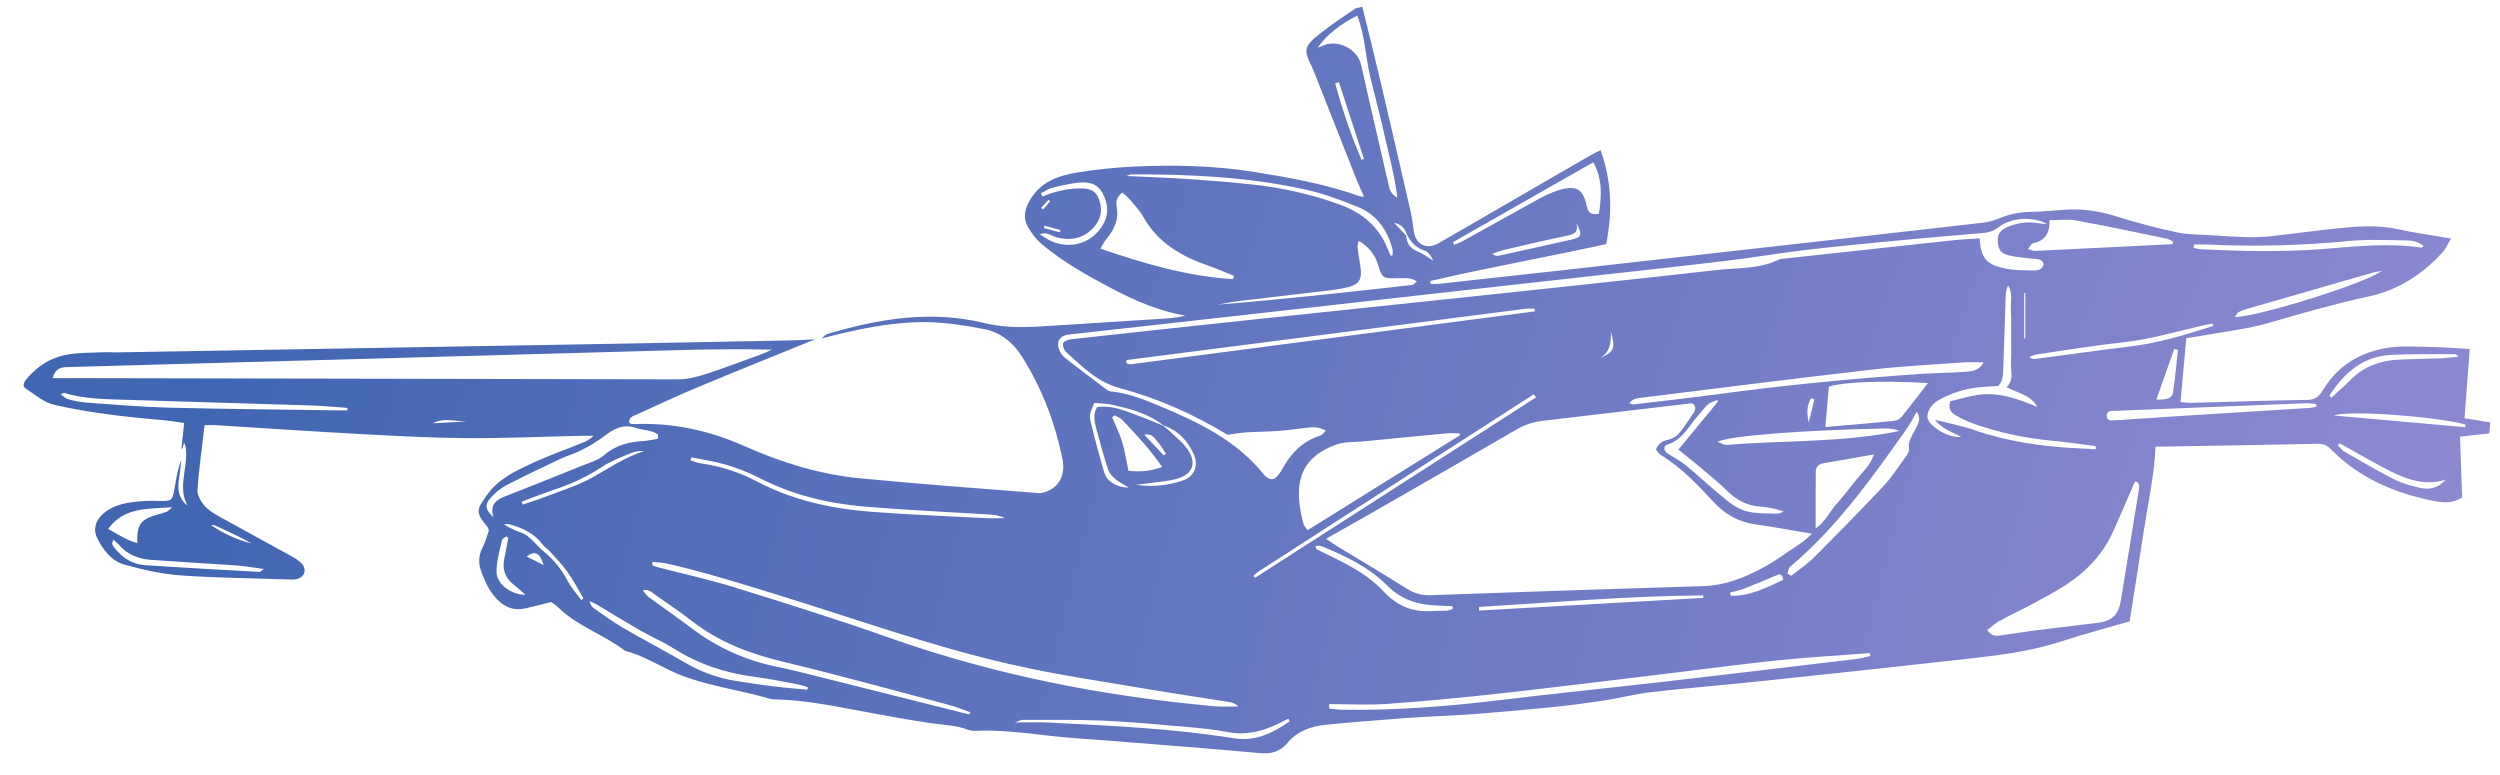<svg width="100" height="31" viewBox="0 0 100 31" fill="none" xmlns="http://www.w3.org/2000/svg">
<path d="M32.866 13.538C32.941 13.478 33.006 13.388 33.091 13.362C35.155 12.746 37.242 12.398 39.383 12.924C40.267 13.142 41.158 13.089 42.051 13.032C43.587 12.934 45.123 12.836 46.659 12.738C46.913 12.724 47.164 12.686 47.411 12.624C46.371 12.448 45.42 12.038 44.502 11.556C43.514 11.036 42.541 10.491 41.68 9.774C41.453 9.575 41.262 9.338 41.116 9.074C40.93 8.748 40.97 8.421 41.16 8.069C41.59 7.275 42.326 7.02 43.126 6.894C43.841 6.78 44.562 6.704 45.286 6.667C46.927 6.586 48.57 6.62 50.193 6.881C51.607 7.108 53.02 7.364 54.378 7.844C54.439 7.858 54.501 7.867 54.563 7.871C54.443 7.595 54.33 7.357 54.234 7.114C53.668 5.685 53.104 4.255 52.542 2.824C52.432 2.544 52.224 2.247 52.259 1.984C52.289 1.753 52.571 1.525 52.787 1.355C53.235 1.001 53.712 0.682 54.183 0.359C54.26 0.307 54.371 0.307 54.495 0.273C54.743 1.293 54.993 2.291 55.228 3.289C55.633 5.016 56.033 6.744 56.428 8.474C56.481 8.72 56.521 8.969 56.547 9.22C56.607 9.761 57.049 10.007 57.521 9.74C58.561 9.146 59.601 8.539 60.638 7.937C61.617 7.369 62.598 6.802 63.579 6.235C63.706 6.161 63.839 6.098 64.022 6.003C64.479 7.266 64.495 8.499 64.249 9.764C61.88 10.284 59.532 10.7 57.211 11.24C57.215 11.279 57.221 11.317 57.225 11.355C57.332 11.361 57.438 11.361 57.545 11.355C59.276 11.166 61.007 10.976 62.738 10.783C64.402 10.598 66.066 10.41 67.73 10.22L73.678 9.55C75.543 9.34 77.407 9.127 79.272 8.913C79.49 8.892 79.703 8.839 79.906 8.757C80.309 8.582 80.742 8.487 81.182 8.477C81.653 8.467 82.124 8.425 82.595 8.389C83.312 8.337 83.999 8.45 84.687 8.666C85.475 8.913 86.277 9.123 87.085 9.296C87.524 9.39 87.987 9.38 88.44 9.408C88.977 9.442 89.515 9.483 90.052 9.489C90.406 9.487 90.76 9.463 91.111 9.417C91.898 9.329 92.683 9.22 93.47 9.137C94.291 9.049 95.11 8.99 95.933 9.172C96.603 9.32 97.285 9.41 98.042 9.539C97.905 9.766 97.829 9.955 97.701 10.095C96.895 10.979 95.926 11.603 94.748 11.859C93.427 12.146 92.129 12.513 90.832 12.894C89.896 13.169 88.913 13.272 87.951 13.45C87.803 13.477 87.654 13.495 87.453 13.525C87.376 14.373 87.297 15.208 87.22 16.081C87.358 16.1 87.497 16.111 87.636 16.115C89.192 16.074 90.748 16.015 92.303 15.997C92.67 15.992 92.811 15.781 92.961 15.538C93.53 14.616 94.397 14.112 95.419 13.926C96.043 13.814 96.7 13.874 97.343 13.882C97.811 13.888 98.279 13.931 98.789 13.96C98.718 14.901 98.65 15.789 98.581 16.731L99.607 16.892C99.597 17.039 99.588 17.167 99.576 17.335L98.401 17.466C98.428 18.275 98.457 19.078 98.485 19.891C98.098 20.16 97.683 20.106 97.297 20.028C95.762 19.716 94.364 19.115 93.245 17.978C93.178 17.903 93.097 17.844 93.004 17.805C92.913 17.765 92.813 17.747 92.713 17.752C90.548 17.797 88.384 17.831 86.222 17.869C86.171 19.042 85.91 20.184 85.735 21.338C85.559 22.506 85.371 23.671 85.184 24.856C84.267 25.123 83.368 25.356 82.488 25.646C81.225 26.062 79.917 26.218 78.608 26.362C75.888 26.666 73.166 26.96 70.444 27.246C68.983 27.402 67.517 27.518 66.057 27.684C65.437 27.754 64.829 27.918 64.211 28.012C63.478 28.123 62.741 28.22 62.004 28.295C60.979 28.399 59.953 28.486 58.926 28.566C58.287 28.618 57.645 28.635 57.004 28.673C56.583 28.698 56.161 28.725 55.74 28.76C54.832 28.833 53.924 28.898 53.019 28.992C52.435 29.053 51.887 29.248 51.501 29.714C51.197 30.078 50.849 30.166 50.389 30.123C48.452 29.946 46.513 29.801 44.574 29.644C43.647 29.568 42.716 29.522 41.794 29.41C40.871 29.298 39.947 29.194 39.014 29.232C38.913 29.24 38.811 29.226 38.715 29.192C38.252 29.003 37.759 29.004 37.275 28.932C36.324 28.795 35.378 28.617 34.433 28.442C33.306 28.234 32.184 28 31.033 27.978C30.965 27.982 30.897 27.976 30.831 27.961C29.687 27.619 28.496 27.47 27.359 27.056C26.546 26.76 25.841 26.244 25.001 26.033C24.145 25.375 23.074 25.045 22.297 24.265C22.219 24.196 22.134 24.136 22.044 24.083C21.684 24.172 21.361 24.256 21.035 24.331C20.389 24.482 19.963 24.142 19.628 23.655C19.477 23.436 19.375 23.178 19.275 22.927C19.138 22.587 19.119 22.251 19.302 21.903C19.42 21.683 19.479 21.432 19.554 21.22C19.544 21.176 19.529 21.134 19.509 21.094C19.019 20.491 19.034 20.423 19.488 19.788C19.942 19.151 20.622 18.836 21.293 18.525C21.95 18.221 22.636 17.979 23.308 17.707C23.472 17.649 23.62 17.554 23.743 17.431C23.601 17.431 23.459 17.431 23.318 17.431C21.761 17.465 20.205 17.535 18.65 17.524C17.264 17.517 15.878 17.441 14.494 17.366C12.535 17.262 10.578 17.126 8.618 17.006C8.487 16.998 8.355 17.006 8.184 17.006C8.08 17.89 7.96 18.739 7.898 19.594C7.883 19.797 8.028 20.049 8.172 20.218C8.328 20.404 8.558 20.542 8.777 20.664C9.736 21.2 10.704 21.72 11.665 22.252C11.816 22.328 11.953 22.427 12.071 22.546C12.285 22.782 12.18 23.092 11.867 23.164C11.734 23.185 11.598 23.188 11.464 23.175C10.044 23.128 8.622 23.117 7.206 23.014C6.456 22.958 5.704 22.788 4.976 22.584C4.456 22.437 4.118 21.993 3.884 21.513C3.709 21.153 3.837 20.785 4.16 20.52C4.514 20.226 4.944 20.128 5.382 20.073C5.701 20.038 6.022 20.026 6.343 20.037C6.883 20.044 6.889 20.051 6.988 19.503C7.054 19.139 7.104 18.772 7.248 18.411C7.22 18.653 7.203 18.897 7.162 19.139C7.092 19.555 7.131 19.935 7.501 20.227C7.131 19.551 7.449 18.869 7.446 18.191C7.446 18.031 7.446 17.872 7.364 17.702L7.289 17.947H7.256C7.29 17.626 7.325 17.305 7.367 16.922C7.113 16.886 6.872 16.841 6.628 16.818C5.147 16.687 3.672 16.531 2.216 16.205C1.74 16.098 1.417 15.794 1.043 15.55C0.881 15.447 0.945 15.301 1.06 15.163C1.51 14.618 2.083 14.274 2.776 14.169C3.222 14.102 3.681 14.11 4.134 14.091C4.32 14.083 4.506 14.098 4.692 14.095C11.34 13.98 17.988 13.866 24.635 13.75C26.969 13.709 29.304 13.664 31.638 13.616C31.959 13.609 32.28 13.588 32.601 13.573C31.024 14.216 29.443 14.848 27.872 15.504C27.062 15.842 26.269 16.219 25.469 16.581C25.325 16.647 25.134 16.685 25.176 16.908C25.205 16.93 25.218 16.946 25.233 16.949C25.281 16.959 25.331 16.964 25.381 16.964C26.912 16.9 28.367 17.219 29.763 17.838C31.239 18.494 32.772 18.974 34.38 19.13C36.765 19.362 39.156 19.534 41.546 19.725C41.664 19.727 41.781 19.701 41.888 19.651C42.385 19.45 42.624 18.975 42.496 18.348C42.198 16.897 41.678 15.53 40.884 14.272C40.524 13.7 40.024 13.292 39.369 13.166C38.61 13.02 37.834 12.893 37.064 12.886C35.631 12.872 34.242 13.179 32.866 13.538ZM56.279 9.392C56.205 9.149 56.071 8.976 55.759 8.91L56.247 9.421C56.263 9.741 56.415 9.945 56.722 10.067C56.938 10.152 57.128 10.304 57.33 10.427C57.252 10.257 57.145 10.08 56.997 10.033C56.649 9.925 56.442 9.692 56.279 9.392V9.392ZM46.518 17.02C46.631 17.115 46.749 17.204 46.855 17.307C47.072 17.515 47.317 17.709 47.489 17.953C47.895 18.532 47.716 18.984 47.038 19.163C46.875 19.204 46.709 19.235 46.542 19.255C46.178 19.306 45.814 19.346 45.447 19.391C46.076 19.486 46.718 19.426 47.319 19.216C47.774 19.061 47.948 18.634 47.758 18.191C47.517 17.63 47.121 17.211 46.525 17.012C45.944 16.544 45.247 16.363 44.544 16.203C44.288 16.145 44.019 16.14 43.773 16.113C43.581 16.581 43.56 16.588 43.646 16.945C43.802 17.601 43.978 18.254 44.171 18.9C44.284 19.276 44.699 19.51 45.154 19.502C44.972 19.391 44.786 19.304 44.635 19.178C44.509 19.074 44.374 18.942 44.327 18.795C44.145 18.233 43.99 17.662 43.838 17.091C43.77 16.831 43.72 16.565 43.884 16.285C44.293 16.222 44.686 16.322 45.066 16.455C45.554 16.626 46.034 16.83 46.518 17.02ZM53.04 21.552C53.248 21.691 53.384 21.787 53.525 21.873C54.45 22.435 55.382 22.984 56.297 23.561C56.581 23.742 56.914 23.828 57.25 23.807C60.883 23.676 64.518 23.555 68.153 23.443C68.957 23.42 69.677 23.142 70.364 22.791C70.963 22.486 71.508 22.073 72.072 21.7C72.189 21.623 72.287 21.517 72.484 21.349C71.655 21.21 70.948 21.079 70.236 20.977C69.61 20.896 69.031 20.599 68.599 20.138C67.93 19.424 67.274 18.706 66.425 18.196C66.344 18.148 66.297 18.046 66.236 17.972C66.34 17.733 66.507 17.634 66.745 17.585C66.904 17.547 67.047 17.46 67.156 17.337C67.354 17.108 67.52 16.849 67.689 16.598C67.784 16.459 67.886 16.312 67.728 16.15C67.694 16.141 67.659 16.136 67.624 16.136C65.644 16.369 63.663 16.602 61.682 16.835C61.314 16.88 60.959 17.001 60.642 17.192C58.757 18.289 56.863 19.372 54.971 20.458C54.351 20.811 53.734 21.158 53.04 21.552ZM2.105 15.125C2.479 15.125 2.829 15.125 3.179 15.125C11.161 15.144 19.143 15.161 27.126 15.174C27.486 15.174 27.859 15.082 28.207 14.97C28.96 14.727 29.7 14.444 30.443 14.174C30.591 14.122 30.734 14.049 30.88 13.986C29.572 13.955 28.291 13.973 27.011 14.008C22.65 14.126 18.288 14.247 13.928 14.372C10.175 14.476 6.422 14.58 2.669 14.684C2.382 14.688 2.203 14.782 2.105 15.125ZM49.099 17.39C47.817 16.61 46.358 15.941 44.8 15.528C43.898 15.288 43.292 14.667 42.647 14.083C42.561 14.005 42.494 13.826 42.524 13.725C42.548 13.647 42.732 13.585 42.851 13.569C45.321 13.297 47.792 13.03 50.264 12.768C52.971 12.48 55.678 12.201 58.385 11.913C61.817 11.549 65.244 11.189 68.671 10.8C69.497 10.707 70.357 10.771 71.138 10.389C71.201 10.364 71.268 10.35 71.336 10.347C73.605 10.1 75.874 9.854 78.143 9.609C78.49 9.572 78.839 9.557 79.183 9.534C79.244 10.314 79.426 10.563 80.154 10.73C80.542 10.819 80.956 10.809 81.359 10.82C81.525 10.825 81.698 10.776 81.747 10.565C81.672 10.325 81.462 10.372 81.286 10.348C80.969 10.305 80.645 10.29 80.337 10.211C80.016 10.129 79.934 9.969 79.909 9.665C79.884 9.361 80.034 9.195 80.293 9.084C80.681 8.911 81.113 8.856 81.532 8.928C81.62 8.942 81.71 8.947 81.892 8.966C81.303 8.639 80.458 8.7 79.95 9.084C79.779 9.22 79.571 9.301 79.354 9.317C78.259 9.407 77.164 9.504 76.07 9.606C74.807 9.727 73.544 9.844 72.284 9.992C71.213 10.117 70.149 10.301 69.078 10.429C67.181 10.656 65.282 10.861 63.383 11.073L57.434 11.738C55.485 11.957 53.536 12.175 51.587 12.394C49.604 12.616 47.621 12.839 45.639 13.061C44.681 13.169 43.722 13.269 42.765 13.381C42.36 13.428 42.219 13.693 42.401 14.057C42.443 14.15 42.505 14.233 42.582 14.299C43.141 14.734 43.704 15.164 44.272 15.588C44.326 15.628 44.39 15.653 44.457 15.661C45.139 15.726 45.764 15.981 46.386 16.241C47.956 16.896 49.478 17.626 50.572 19.003C50.582 19.016 50.594 19.028 50.607 19.039C50.812 19.218 50.948 19.213 51.122 19.012C51.187 18.934 51.244 18.849 51.291 18.76C51.638 18.131 52.104 17.642 52.814 17.422C52.9 17.396 52.962 17.293 53.035 17.224C52.863 17.125 52.665 17.079 52.467 17.092C52.047 17.128 51.629 17.199 51.208 17.232C50.756 17.267 50.301 17.268 49.849 17.295C49.627 17.309 49.411 17.35 49.099 17.39ZM58.407 17.405L58.378 17.333C58.216 17.333 58.053 17.32 57.892 17.333C56.767 17.437 55.641 17.545 54.516 17.658C54.164 17.692 53.788 17.663 53.466 17.778C51.875 18.345 51.761 19.494 52.133 20.939C52.155 21.026 52.233 21.099 52.304 21.208L58.407 17.405ZM79.49 25.205C79.698 25.503 79.911 25.428 80.103 25.404C80.505 25.352 80.903 25.281 81.304 25.23C82.173 25.12 83.044 25.022 83.914 24.912C84.486 24.84 84.74 24.589 84.834 24.019C84.953 23.304 85.07 22.588 85.185 21.872C85.307 21.123 85.423 20.373 85.549 19.625C85.579 19.445 85.594 19.289 85.402 19.257C85.111 19.925 84.83 20.573 84.546 21.218C84.137 22.142 83.475 22.851 82.638 23.395C82.228 23.66 81.796 23.891 81.365 24.123C80.906 24.37 80.429 24.591 79.973 24.842C79.802 24.935 79.66 25.075 79.488 25.207L79.49 25.205ZM26.098 22.475L26.09 22.61C26.164 22.637 26.236 22.669 26.311 22.689C27.324 22.953 28.35 23.175 29.349 23.485C31.429 24.132 33.512 24.781 35.566 25.508C39.802 27.005 44.166 27.86 48.629 28.253C48.932 28.28 49.239 28.257 49.544 28.257C49.443 28.164 49.316 28.103 49.18 28.082C48.112 27.911 47.041 27.758 45.974 27.575C44.143 27.263 42.298 26.998 40.487 26.587C37.287 25.864 34.198 24.745 31.066 23.782C29.628 23.339 28.194 22.892 26.729 22.553C26.525 22.505 26.309 22.498 26.098 22.475ZM53.166 28.166C53.166 28.226 53.166 28.286 53.166 28.346C53.354 28.362 53.542 28.389 53.73 28.392C55.83 28.419 57.916 28.256 60 28.004C62.248 27.732 64.501 27.506 66.75 27.247C69.251 26.959 71.751 26.658 74.251 26.359C74.44 26.336 74.626 26.282 74.814 26.243C74.808 26.203 74.801 26.163 74.795 26.124C73.547 26.22 72.299 26.291 71.059 26.419C69.564 26.575 68.073 26.778 66.58 26.958C64.396 27.218 62.219 27.493 60.035 27.735C58.524 27.902 57.01 28.047 55.493 28.156C54.721 28.21 53.943 28.164 53.166 28.164V28.166ZM77.121 15.322C75.267 15.218 73.779 15.273 73.155 15.465C73.11 15.978 73.064 16.505 73.014 17.081C73.975 16.998 74.863 16.925 75.749 16.837C75.863 16.825 75.97 16.773 76.05 16.69C76.399 16.261 76.731 15.822 77.121 15.319V15.322ZM49.315 11.166L49.359 11.035C49.023 10.9 48.691 10.751 48.349 10.633C47.268 10.259 46.318 9.722 45.734 8.679C45.587 8.419 45.37 8.191 45.176 7.958C45.087 7.866 44.992 7.781 44.89 7.704C44.682 7.869 44.624 8.04 44.667 8.264C44.76 8.748 44.586 9.158 44.281 9.527C44.191 9.636 44.125 9.765 44.011 9.943C45.785 10.551 47.504 11.053 49.315 11.166ZM83.832 17.969L83.826 17.844C83.243 17.771 82.662 17.681 82.077 17.628C81.016 17.531 79.97 17.305 78.963 16.956C78.71 16.864 78.465 16.75 78.232 16.615C78.05 16.511 77.92 16.355 78.009 16.051C78.341 15.972 78.694 15.866 79.055 15.805C79.92 15.657 80.709 15.953 81.495 16.277C81.219 15.786 80.686 15.718 80.259 15.485C80.583 15.187 80.415 14.818 80.438 14.489C80.46 14.16 80.444 13.813 80.444 13.475C80.444 13.12 80.457 12.763 80.436 12.409C80.417 12.081 80.523 11.733 80.322 11.421C80.265 11.539 80.234 11.668 80.23 11.799C80.195 12.779 80.162 13.76 80.131 14.74C80.124 14.993 80.124 15.243 79.93 15.438C79.667 15.456 79.414 15.464 79.162 15.49C78.572 15.55 78.001 15.737 77.49 16.039C77.22 16.202 77.043 16.546 77.108 16.745C77.228 17.114 78.007 17.541 78.442 17.474C78.116 17.277 77.714 17.199 77.402 16.793C77.982 16.942 78.482 17.032 78.957 17.198C80.312 17.671 81.713 17.864 83.135 17.933L83.832 17.969ZM79.347 14.495C79.067 14.495 78.784 14.478 78.505 14.498C77.292 14.585 76.076 14.646 74.868 14.785C71.8 15.139 68.732 15.529 65.664 15.908C65.496 15.929 65.31 15.941 65.174 16.125C65.256 16.153 65.302 16.185 65.344 16.177C66.467 16.044 67.591 15.917 68.712 15.768C71.424 15.401 74.147 15.136 76.876 14.954C77.415 14.918 77.957 14.919 78.496 14.879C78.806 14.859 79.139 14.876 79.347 14.495V14.495ZM86.896 9.768L86.925 9.667C86.84 9.626 86.759 9.563 86.669 9.547C85.463 9.297 84.257 9.039 83.046 8.819C82.709 8.757 82.352 8.809 81.978 8.809C81.997 9.326 81.802 9.633 81.32 9.728C81.255 9.741 81.209 9.853 81.117 9.963C81.257 10 81.334 10.04 81.408 10.036C83.238 9.949 85.067 9.86 86.896 9.768ZM26.319 17.548C26.319 17.496 26.323 17.444 26.325 17.392C26.076 17.184 25.736 17.223 25.448 17.12C24.927 16.936 24.544 17.159 24.153 17.458C23.87 17.667 23.57 17.85 23.255 18.006C22.987 18.145 22.689 18.226 22.414 18.356C21.683 18.702 20.95 19.047 20.233 19.421C19.997 19.552 19.787 19.725 19.612 19.931C19.379 20.195 19.417 20.39 19.739 20.693C19.583 20.195 19.839 19.997 20.203 19.855C21.223 19.456 22.242 19.05 23.257 18.638C23.569 18.512 23.921 18.42 24.163 18.208C24.645 17.787 25.197 17.669 25.798 17.636C25.973 17.616 26.147 17.587 26.319 17.548ZM71.499 22.943L71.649 23.03C71.95 22.792 72.273 22.58 72.545 22.311C73.488 21.368 74.423 20.416 75.338 19.445C75.659 19.104 75.917 18.701 76.194 18.319C76.272 18.211 76.377 18.068 76.36 17.959C76.308 17.619 76.516 17.387 76.643 17.121C76.741 16.918 76.851 16.714 76.669 16.471C76.52 16.723 76.393 16.977 76.23 17.207C74.843 19.163 73.453 21.117 71.597 22.677C71.534 22.732 71.53 22.854 71.499 22.943ZM38.762 28.576L38.829 28.497C38.53 28.393 38.236 28.269 37.931 28.189C35.729 27.606 33.532 27 31.318 26.468C30 26.152 28.775 25.688 27.695 24.856C27.214 24.486 26.713 24.14 26.213 23.795C26.085 23.706 25.968 23.558 25.709 23.611C25.806 23.725 25.863 23.822 25.945 23.882C26.517 24.302 27.101 24.704 27.666 25.13C28.664 25.89 29.821 26.415 31.05 26.665C31.694 26.798 32.332 26.962 32.97 27.122C34.902 27.605 36.832 28.09 38.762 28.576ZM45.059 14.403L45.053 14.518C45.108 14.537 45.167 14.58 45.219 14.573C50.611 13.87 56.002 13.164 61.392 12.456L61.382 12.348C61.268 12.341 61.154 12.341 61.04 12.348C55.714 13.033 50.387 13.718 45.059 14.403ZM72.627 21.137C73.001 20.886 73.174 20.492 73.44 20.184C73.706 19.876 73.965 19.565 74.21 19.242C74.456 18.919 74.799 18.652 74.959 18.174C74.239 18.303 73.579 18.425 72.918 18.535C72.703 18.571 72.632 18.712 72.63 18.889C72.622 19.624 72.627 20.358 72.627 21.137V21.137ZM52.702 1.915C52.788 1.879 52.873 1.84 52.962 1.806C53.546 1.58 54.295 1.97 54.441 2.579C54.55 3.038 54.649 3.5 54.753 3.96C55.014 5.094 55.275 6.229 55.537 7.363C55.582 7.556 55.617 7.753 55.894 7.906C55.783 7.018 55.566 6.224 55.386 5.426C55.208 4.636 55 3.852 54.808 3.065C54.616 2.279 54.611 1.445 54.288 0.621C53.635 0.963 53.103 1.346 52.702 1.915ZM58.121 9.686C58.135 9.722 58.149 9.758 58.163 9.795C58.267 9.757 58.369 9.714 58.469 9.666C59.413 9.146 60.356 8.616 61.301 8.096C61.567 7.95 61.832 7.795 62.114 7.688C63.102 7.313 63.325 7.584 63.478 8.277C63.53 8.517 63.674 8.614 63.959 8.543C64.058 7.867 64.115 7.202 63.734 6.49L58.121 9.686ZM54.346 9.634C54.321 9.772 54.294 9.836 54.301 9.894C54.327 10.111 54.363 10.328 54.399 10.544C54.515 11.231 54.388 11.41 53.687 11.538C53.521 11.568 53.355 11.595 53.188 11.615C51.965 11.76 50.743 11.899 49.522 12.047C49.247 12.08 48.976 12.138 48.703 12.185C51.307 11.977 53.896 11.69 56.484 11.399C56.536 11.393 56.588 11.325 56.678 11.252C56.552 11.2 56.47 11.143 56.383 11.136C56.199 11.121 56.012 11.13 55.827 11.13C55.367 11.13 55.282 11.141 55.142 10.654C55.085 10.438 54.986 10.237 54.849 10.062C54.712 9.886 54.541 9.741 54.346 9.633V9.634ZM13.902 16.413L13.89 16.315C13.403 16.282 12.916 16.233 12.428 16.217C10.011 16.14 7.592 16.078 5.176 15.996C4.3 15.966 3.416 15.977 2.563 15.714C2.541 15.708 2.506 15.74 2.43 15.776C2.539 15.852 2.62 15.942 2.717 15.967C2.961 16.036 3.211 16.082 3.463 16.105C4.559 16.183 5.656 16.278 6.755 16.306C8.969 16.362 11.185 16.379 13.401 16.413C13.568 16.415 13.735 16.413 13.902 16.413ZM92.654 16.264C92.654 16.232 92.654 16.199 92.654 16.167C92.536 16.145 92.415 16.132 92.295 16.128C89.749 16.226 87.203 16.327 84.658 16.431C84.498 16.438 84.264 16.394 84.271 16.636C84.278 16.878 84.511 16.807 84.667 16.807C84.823 16.807 84.97 16.788 85.122 16.778C85.879 16.726 86.636 16.674 87.394 16.628C89.06 16.524 90.727 16.42 92.394 16.316C92.482 16.304 92.569 16.287 92.654 16.264V16.264ZM68.698 17.672C68.868 17.735 68.959 17.802 69.044 17.795C71.358 17.611 73.695 17.71 75.992 17.237C75.795 17.166 75.588 17.133 75.379 17.14C72.248 17.199 69.186 17.426 68.698 17.672V17.672ZM32.296 27.588C32.303 27.556 32.309 27.523 32.316 27.491C32.179 27.444 32.04 27.404 31.9 27.372C31.319 27.265 30.74 27.144 30.155 27.069C29 26.92 27.928 26.559 26.939 25.935C26.512 25.666 26.043 25.467 25.604 25.214C25.021 24.879 24.448 24.524 23.869 24.18C23.78 24.128 23.682 24.09 23.588 24.045C23.592 24.098 23.608 24.15 23.633 24.197C23.659 24.244 23.694 24.284 23.737 24.316C24.125 24.585 24.504 24.869 24.91 25.107C25.726 25.581 26.564 26.019 27.381 26.492C28.02 26.873 28.726 27.127 29.461 27.242C29.961 27.316 30.461 27.398 30.963 27.457C31.406 27.512 31.851 27.545 32.296 27.588ZM68.71 16.074L68.704 15.995C68.575 16.052 68.427 16.086 68.323 16.172C68.183 16.289 68.08 16.45 67.955 16.588C67.563 17.014 67.318 17.589 66.695 17.784C66.526 17.836 66.539 18.029 66.703 18.139C66.94 18.298 67.204 18.422 67.421 18.602C67.98 19.063 68.507 19.562 69.072 20.015C69.315 20.209 69.604 20.392 69.9 20.461C70.288 20.552 70.704 20.532 71.108 20.546C71.187 20.548 71.269 20.489 71.35 20.459C71.041 20.351 70.719 20.285 70.392 20.262C69.881 20.22 69.469 20.013 69.1 19.648C68.695 19.246 68.241 18.893 67.804 18.523C67.579 18.334 67.346 18.155 67.135 17.986L68.71 16.074ZM27.649 18.294L27.62 18.416C27.754 18.456 27.885 18.514 28.022 18.533C28.809 18.641 29.572 18.886 30.275 19.257C31.691 20.002 33.217 20.342 34.792 20.466C36.34 20.588 37.894 20.644 39.446 20.726C39.696 20.739 39.948 20.726 40.198 20.726C39.983 20.615 39.768 20.593 39.552 20.579C37.883 20.475 36.212 20.403 34.547 20.26C33.076 20.134 31.655 19.784 30.329 19.095C29.907 18.883 29.466 18.711 29.012 18.581C28.57 18.45 28.105 18.387 27.649 18.294ZM51.583 28.86C51.567 28.823 51.551 28.786 51.535 28.749C51.389 28.822 51.243 28.897 51.095 28.966C50.471 29.257 49.839 29.423 49.135 29.286C48.557 29.173 47.966 29.12 47.379 29.069C46.286 28.974 45.194 28.871 44.096 28.824C43.035 28.779 41.971 28.798 40.909 28.795C40.83 28.795 40.753 28.847 40.59 28.899C41.121 28.899 41.556 28.88 41.988 28.903C44.449 29.033 46.913 29.137 49.351 29.53C50.227 29.671 50.914 29.317 51.583 28.86ZM87.758 9.78L87.74 9.905C87.81 9.933 87.883 9.953 87.957 9.965C89.593 10.05 91.23 10.089 92.865 9.965C94.193 9.861 95.52 9.708 96.853 9.904C96.873 9.904 96.897 9.875 96.948 9.84C96.716 9.65 96.446 9.616 96.186 9.614C95.428 9.606 94.665 9.568 93.914 9.644C92.049 9.824 90.173 9.87 88.302 9.782C88.121 9.773 87.939 9.78 87.758 9.78V9.78ZM61.446 15.893L61.347 15.774C57.682 18.133 54.018 20.493 50.354 22.852C50.286 22.9 50.22 22.952 50.159 23.008C50.153 23.013 50.149 23.02 50.146 23.026C50.144 23.033 50.142 23.041 50.143 23.048C50.149 23.062 50.168 23.07 50.212 23.106L61.446 15.893ZM55.633 10.231L55.702 10.212C55.711 10.137 55.711 10.061 55.702 9.985C55.503 9.205 55.073 8.587 54.317 8.279C53.648 8.006 52.961 7.749 52.258 7.592C49.953 7.075 47.606 6.968 45.253 6.975C45.209 6.975 45.166 7.003 45.057 7.04C45.961 7.083 46.786 7.111 47.611 7.166C48.435 7.221 49.261 7.291 50.085 7.379C51.279 7.503 52.454 7.772 53.583 8.18C54.509 8.515 55.191 9.092 55.538 10.031C55.566 10.1 55.598 10.166 55.633 10.231V10.231ZM46.486 18.679C46.001 17.967 45.446 17.385 44.897 16.802C44.816 16.717 44.693 16.674 44.589 16.612L44.485 16.692C44.62 17.019 44.783 17.338 44.885 17.676C44.996 18.043 45.051 18.428 45.136 18.83C45.579 18.877 46.001 18.862 46.486 18.679ZM89.389 12.686C90.433 12.646 94.665 11.313 95.273 10.834C95.103 10.868 94.992 10.881 94.887 10.912C93.219 11.392 91.551 11.873 89.883 12.356C89.769 12.387 89.658 12.428 89.552 12.479C89.503 12.502 89.476 12.57 89.389 12.684V12.686ZM4.535 21.587C4.504 21.686 4.481 21.721 4.487 21.747C4.501 21.796 4.524 21.841 4.555 21.881C4.864 22.292 5.269 22.57 5.784 22.605C7.318 22.709 8.852 22.79 10.389 22.877C10.41 22.877 10.434 22.847 10.557 22.758C10.051 22.683 9.646 22.625 9.233 22.602C8.169 22.539 7.107 22.466 6.044 22.394C5.535 22.359 5.089 22.186 4.751 21.785C4.683 21.715 4.611 21.648 4.535 21.587V21.587ZM52.617 21.838C52.642 21.911 52.644 21.955 52.664 21.967C52.782 22.031 52.904 22.088 53.025 22.146C53.86 22.552 54.706 22.968 55.341 23.654C55.883 24.238 56.498 24.493 57.27 24.442C57.472 24.43 57.675 24.439 57.877 24.426C57.957 24.412 58.035 24.39 58.11 24.359L58.101 24.249C57.888 24.239 57.676 24.228 57.464 24.22C56.702 24.191 56.051 23.988 55.473 23.409C54.745 22.681 53.802 22.225 52.842 21.841C52.782 21.817 52.703 21.838 52.617 21.838H52.617ZM41.634 7.733L41.699 7.861C42.219 7.644 42.751 7.52 43.311 7.539C43.714 7.553 43.883 7.695 43.993 8.084C44.045 8.245 44.054 8.417 44.02 8.583C43.986 8.75 43.91 8.904 43.8 9.033C43.406 9.522 42.853 9.669 42.208 9.475C42.037 9.423 41.882 9.262 41.588 9.368C41.779 9.486 41.896 9.576 42.028 9.636C42.776 9.974 43.588 9.761 44.047 9.103C44.359 8.657 44.354 8.189 44.099 7.719C43.864 7.286 43.457 7.262 43.043 7.316C42.709 7.364 42.379 7.433 42.055 7.524C41.906 7.565 41.773 7.662 41.634 7.733ZM59.165 24.277C59.165 24.326 59.161 24.373 59.159 24.422L68.135 23.916L68.13 23.817C65.135 23.834 62.151 24.099 59.165 24.277V24.277ZM6.888 20.291C5.9 20.363 4.975 20.272 4.325 21.155C4.727 21.379 5.066 21.61 5.489 21.721C5.472 20.968 5.621 20.775 6.327 20.573C6.44 20.54 6.556 20.515 6.666 20.472C6.719 20.45 6.76 20.395 6.888 20.291ZM88.538 13.037C88.524 13.006 88.51 12.974 88.496 12.942C88.367 12.968 88.237 12.989 88.108 13.019C87.056 13.262 86.021 13.573 84.936 13.691C83.778 13.816 82.626 14.008 81.473 14.176C81.369 14.191 81.273 14.245 81.173 14.28C81.201 14.31 81.236 14.332 81.274 14.346C81.313 14.36 81.354 14.364 81.394 14.359C82.667 14.192 83.939 14.014 85.213 13.858C86.36 13.719 87.45 13.383 88.538 13.035V13.037ZM93.175 15.82L93.252 15.91C93.512 15.673 93.776 15.442 94.022 15.196C94.549 14.66 95.2 14.424 95.932 14.386C96.488 14.358 97.046 14.356 97.603 14.334C97.831 14.325 98.058 14.294 98.34 14.268C98.257 14.196 98.236 14.164 98.213 14.164C97.369 14.17 96.524 14.159 95.681 14.194C94.528 14.236 93.772 14.916 93.175 15.819V15.82ZM98.609 17.088L98.615 16.981C97.518 16.669 93.935 16.392 93.363 16.621L98.609 17.088ZM97.823 19.187C97.039 19.436 96.326 19.201 95.639 18.86C95.083 18.583 94.547 18.265 94.002 17.965C93.863 17.888 93.727 17.809 93.586 17.73L93.516 17.817C93.6 17.899 93.672 18.002 93.769 18.058C94.424 18.436 95.076 18.822 95.749 19.165C96.074 19.329 96.439 19.433 96.797 19.513C97.166 19.596 97.527 19.536 97.823 19.187ZM20.869 20.066C20.883 20.106 20.896 20.145 20.91 20.184C21.238 20.071 21.571 19.968 21.894 19.843C22.49 19.612 23.111 19.422 23.665 19.115C24.35 18.735 24.996 18.287 25.759 18.047C25.595 18.03 25.429 18.051 25.274 18.108C24.873 18.279 24.452 18.429 24.093 18.668C23.516 19.047 22.891 19.348 22.235 19.563C21.775 19.719 21.324 19.898 20.869 20.066ZM87.117 13.994L86.97 13.958C86.732 14.631 86.494 15.303 86.253 15.986C86.711 15.991 86.887 15.928 86.922 15.685C87.007 15.122 87.055 14.557 87.118 13.994H87.117ZM20.332 21.51L20.25 21.458C20.19 21.508 20.09 21.548 20.078 21.608C19.99 22.031 19.853 22.461 19.862 22.886C19.872 23.368 20.442 23.789 21.02 23.793C20.841 23.637 20.713 23.511 20.57 23.403C20.206 23.131 20.078 22.779 20.174 22.336C20.233 22.059 20.28 21.785 20.332 21.51ZM23.254 24.006L23.335 23.928C23.127 23.582 22.944 23.222 22.711 22.894C22.499 22.595 22.24 22.33 21.995 22.055C21.905 21.955 21.781 21.884 21.702 21.778C21.37 21.333 20.902 21.117 20.39 20.974C20.315 20.953 20.23 20.971 20.15 20.971C20.364 21.108 20.595 21.218 20.836 21.3C21.235 21.45 21.449 21.82 21.76 22.069C22.168 22.395 22.463 22.785 22.707 23.237C22.855 23.515 23.069 23.753 23.255 24.008L23.254 24.006ZM63.056 8.926C63.156 9.311 62.939 9.374 62.652 9.434C61.81 9.608 60.972 9.807 60.135 10.002C59.983 10.045 59.834 10.095 59.688 10.152C59.786 10.232 59.866 10.246 59.939 10.23C60.911 10.018 61.884 9.807 62.854 9.584C63.273 9.492 63.305 9.393 63.056 8.93V8.926ZM53.555 3.28L53.408 3.342C53.69 4.381 54.042 5.4 54.459 6.392L54.558 6.359C54.223 5.333 53.889 4.306 53.555 3.28ZM69.202 23.7L69.234 23.831C70.003 23.85 70.661 23.505 71.325 23.195C71.292 22.896 71.149 22.973 71.001 23.036C70.585 23.212 70.169 23.39 69.753 23.552C69.575 23.619 69.385 23.652 69.202 23.7V23.7ZM8.448 21.006C8.94 21.347 9.49 21.596 10.071 21.741C9.587 21.47 9.083 21.237 8.583 21.009C8.538 20.999 8.493 20.998 8.448 21.006V21.006ZM46.546 18.215L46.639 18.147C46.531 17.991 46.437 17.819 46.31 17.679C46.192 17.552 46.117 17.328 45.773 17.388L46.546 18.215ZM81.012 11.717L80.967 11.725V13.535H81.012V11.717ZM64.428 13.247C64.46 13.672 64.412 14.065 64.006 14.332C64.581 14.047 64.621 13.947 64.428 13.247V13.247ZM72.573 15.972L72.442 15.93C72.258 16.221 72.275 16.554 72.35 16.9C72.424 16.59 72.499 16.282 72.573 15.975V15.972ZM21.747 22.606C21.595 22.103 21.399 22.017 21.064 22.259L21.747 22.606ZM18.663 16.859C18.198 16.856 17.747 16.7 17.316 16.93L18.663 16.859ZM41.783 9.026L41.757 9.125L42.396 9.293L42.419 9.205L41.783 9.026ZM42.008 8.05L41.941 7.991L41.646 8.314L41.721 8.382C41.819 8.271 41.913 8.16 42.008 8.05Z" fill="url(#paint0_radial_774_96487)"/>
<defs>
<radialGradient id="paint0_radial_774_96487" cx="0" cy="0" r="1" gradientUnits="userSpaceOnUse" gradientTransform="translate(99.607 24.161) rotate(-162.817) scale(89.28 190.332)">
<stop stop-color="#8F8AD2"/>
<stop offset="1" stop-color="#4267B2"/>
</radialGradient>
</defs>
</svg>
